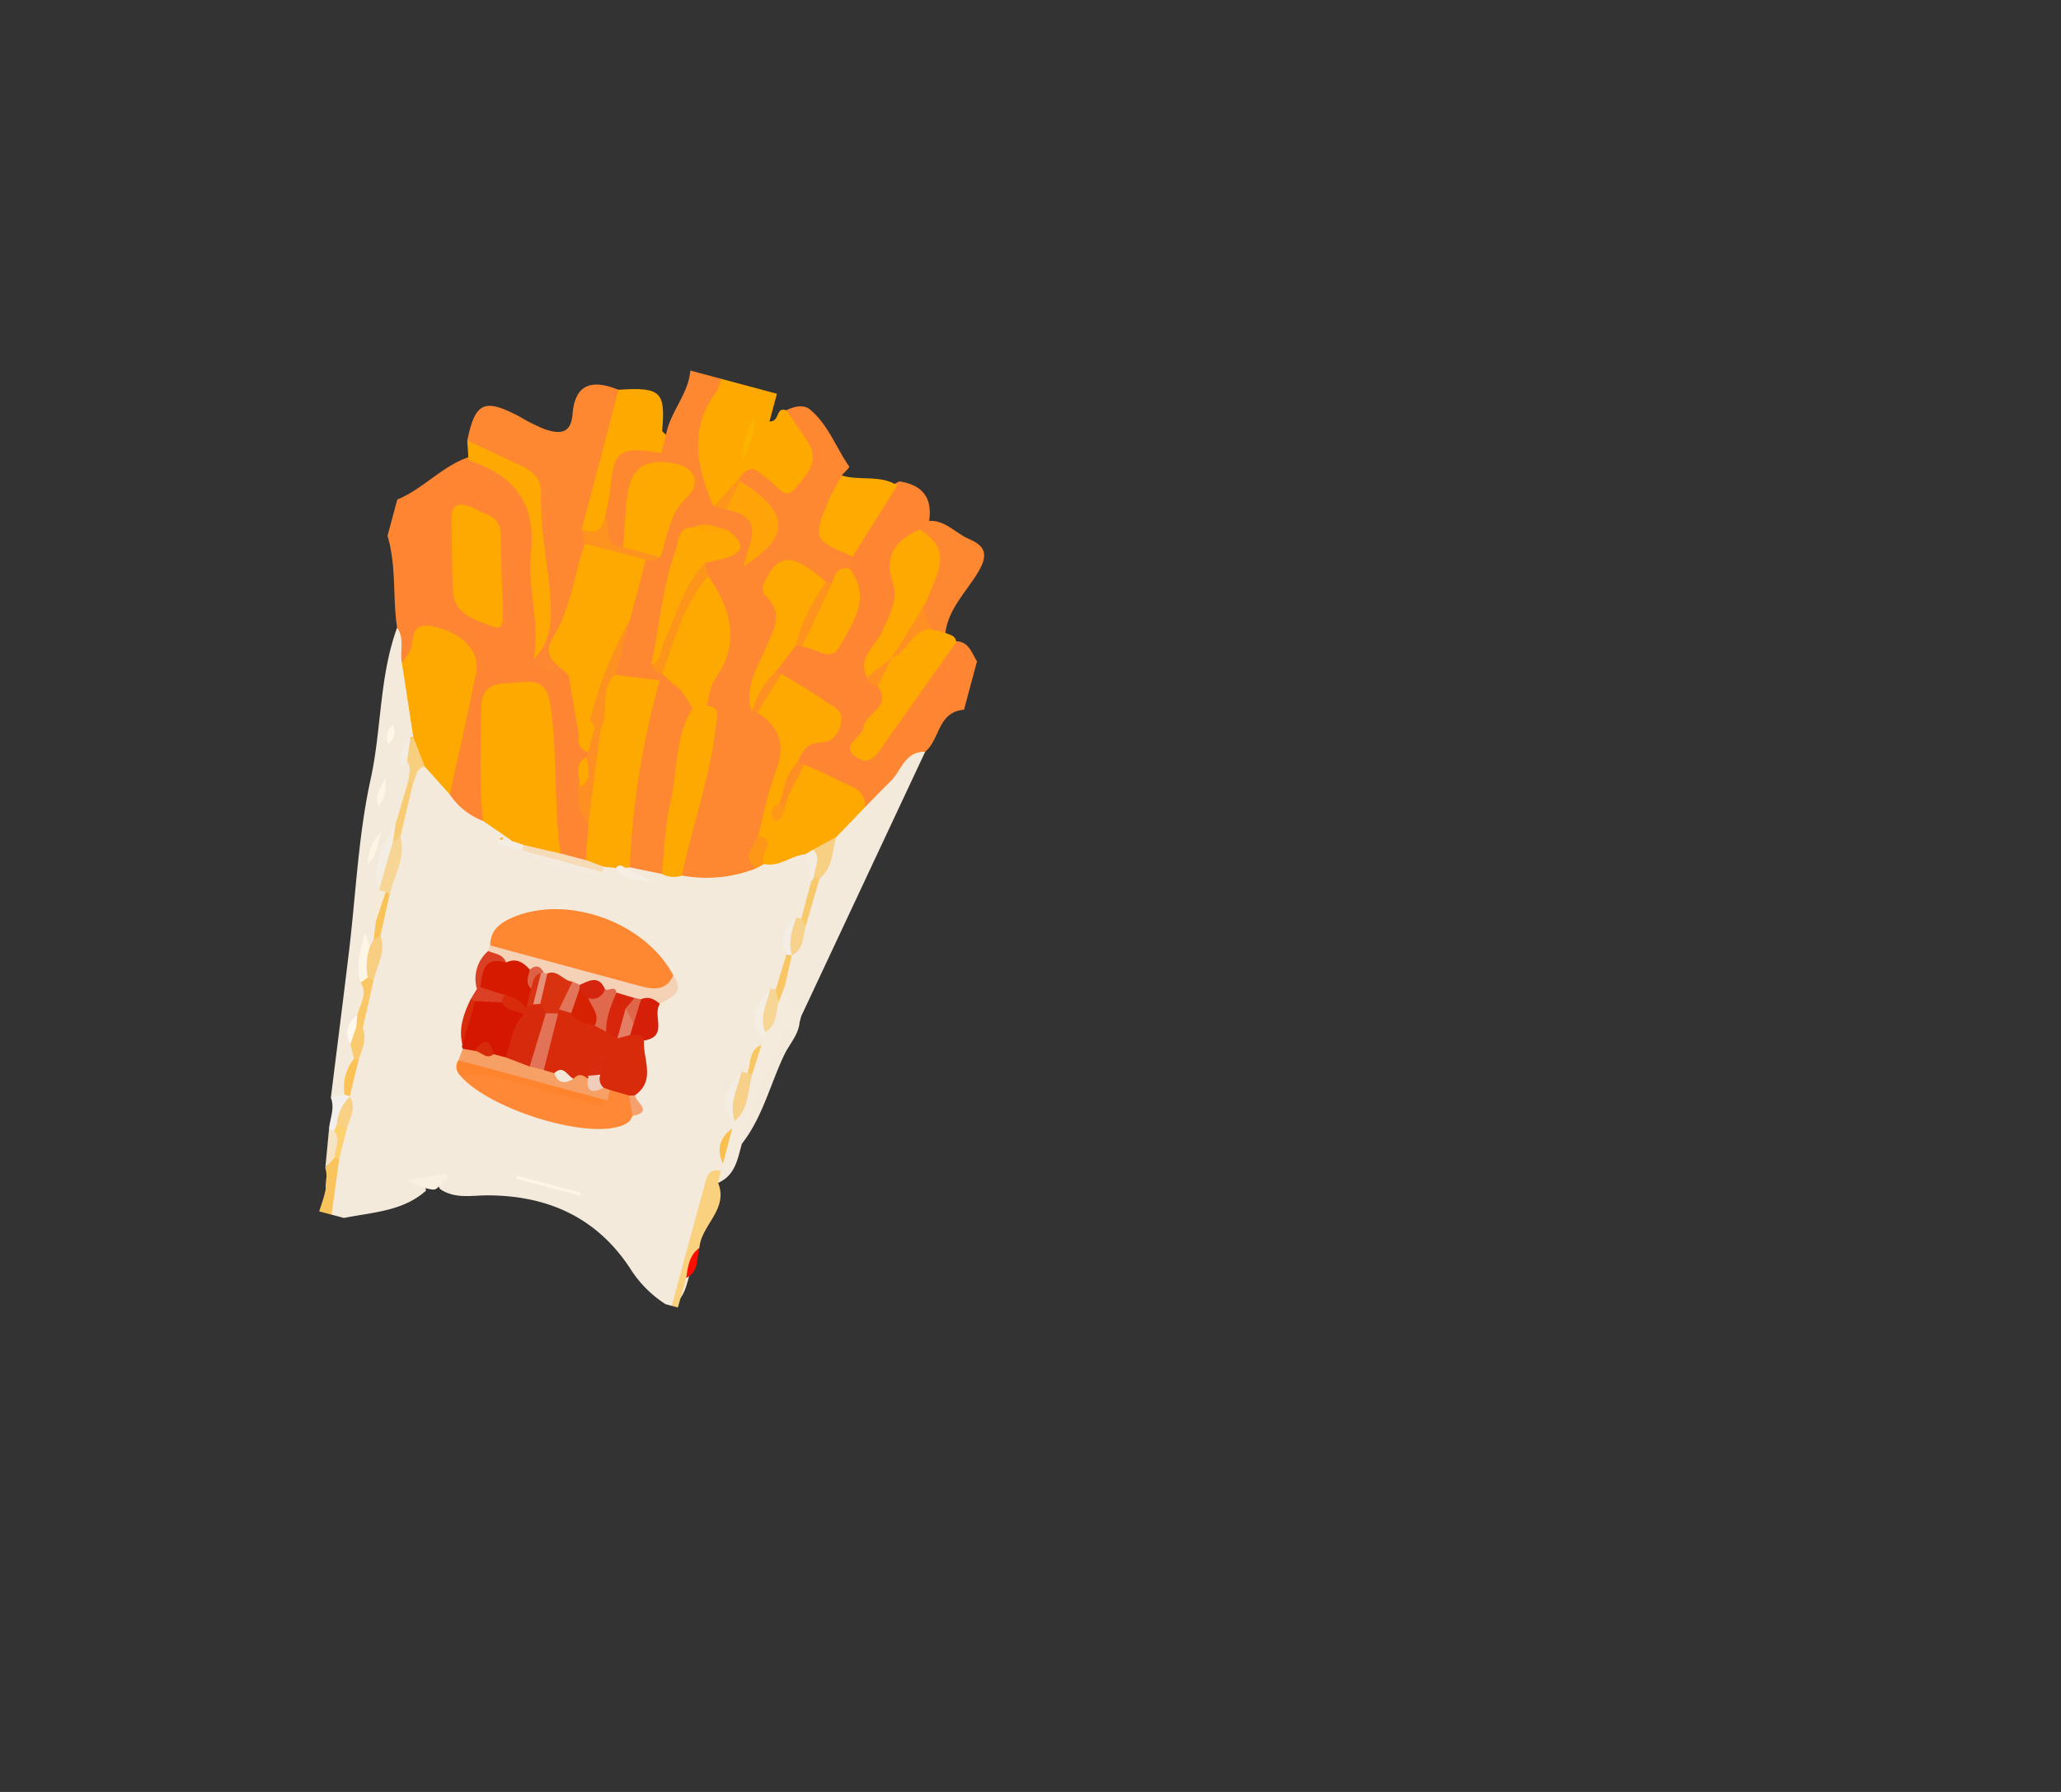 <svg xmlns="http://www.w3.org/2000/svg" xmlns:xlink="http://www.w3.org/1999/xlink" width="414" height="360" viewBox="0 0 414 360"><rect x="0" y="0" width="414" height="360" fill="#333333" stroke="none"/><defs><style>.a{fill:#fff;stroke:#707070;}.b{clip-path:url(#a);}.c{fill:#fda901;}.d{fill:#fda800;}.e{fill:#5a2b13;}.f{fill:#fca800;}.g{fill:#fda902;}.h{fill:#fca801;}.i{fill:#fca902;}.j{fill:#5b2c13;}.k{fill:#fba701;}.l{fill:#fba802;}.m{fill:#f9a601;}.n{fill:#f4eadb;}.o{fill:#fe8632;}.p{fill:#fea900;}.q{fill:#fe8732;}.r{fill:#fad17e;}.s{fill:#f9c45b;}.t{fill:#fea901;}.u{fill:#fea902;}.v{fill:#d72b0c;}.w{fill:#fe8835;}.x{fill:#f5ebdd;}.y{fill:#d51600;}.z{fill:#f5d1b5;}.aa{fill:#f7a066;}.ab{fill:#fe842d;}.ac{fill:#d51f09;}.ad{fill:#f7d595;}.ae{fill:#f7d18a;}.af{fill:#f4ebde;}.ag{fill:#fef5e5;}.ah{fill:#f5dbb7;}.ai{fill:#f8cf82;}.aj{fill:#faf0e1;}.ak{fill:#fe9718;}.al{fill:#f7d28c;}.am{fill:#f4ede4;}.an{fill:#f8cc75;}.ao{fill:#f9ca6e;}.ap{fill:#f8cf7f;}.aq{fill:#f9d184;}.ar{fill:#f9c766;}.as{fill:#db3f24;}.at{fill:#fbc356;}.au{fill:#f9c358;}.av{fill:#f8c96b;}.aw{fill:#f4eee4;}.ax{fill:#f9c663;}.ay{fill:#f4ede5;}.az{fill:#f4ece1;}.ba{fill:#f5a16d;}.bb{fill:#fac04f;}.bc{fill:#fdd070;}.bd{fill:#f9c664;}.be{fill:#fe0c00;}.bf{fill:#f5e3c4;}.bg{fill:#f2efed;}.bh{fill:#fea803;}.bi{fill:#fe9023;}.bj{fill:#fea802;}.bk{fill:#feaa01;}.bl{fill:#fe941d;}.bm{fill:#fe9122;}.bn{fill:#fe9121;}.bo{fill:#fe961b;}.bp{fill:#feb200;}.bq{fill:#fe882f;}.br{fill:#fea408;}.bs{fill:#fe951b;}.bt{fill:#fe9220;}.bu{fill:#f7d084;}.bv{fill:#fe9817;}.bw{fill:#d83210;}.bx{fill:#e27358;}.by{fill:#d7260c;}.bz{fill:#d62202;}.ca{fill:#e0694d;}.cb{fill:#e2745a;}.cc{fill:#e37e65;}.cd{fill:#efccbc;}.ce{fill:#d72c0f;}.cf{fill:#f3e7d9;}.cg{fill:#d72a0d;}.ch{fill:#d51a00;}.ci{fill:#d6250e;}.cj{fill:#e0664a;}.ck{fill:#df6145;}.cl{fill:#e69179;}.cm{fill:#f6ead8;}.cn{fill:#fdf6e6;}.co{fill:#fef8ef;}.cp{fill:#fdf5e6;}.cq{fill:#fdf5e5;}.cr{fill:#fef6e6;}.cs{fill:#fe931f;}.ct{fill:#d83312;}</style><clipPath id="a"><rect class="a" width="414" height="360" transform="translate(259 271)"/></clipPath></defs><g class="b" transform="translate(-259 -271)"><g transform="translate(-478.472 -4957.613)"><path class="c" d="M1185.835,5553.966a27.7,27.7,0,0,1,7.035,2.117,2.308,2.308,0,0,0,3.01-.494c5.536-5.014,11.473-9.469,18.416-12.427,1.451-.618,2.89-1.263,4.354-1.852a1.418,1.418,0,0,1,1.441.125,27.329,27.329,0,0,1,3.227,2.366c-1.578.707-3.154,1.42-4.734,2.122a63.2,63.2,0,0,0-17.31,10.808,29.834,29.834,0,0,0-8.1,11.3c-1.722-.69-3.289-1.7-4.972-2.466-.526-.24-.323-.542-.139-.871.154-.276.447-.549-.1-.771-2.915-1.194-5.574-3-8.713-3.658-.208-.043-.417-.085-.625-.127a11.555,11.555,0,0,0-.1-1.269c-.166-.913.216-1.129,1.087-1.1a26.769,26.769,0,0,1,10.581,2.735c.376.178.81.509,1.058-.1.222-.547-.38-.543-.632-.665a26.629,26.629,0,0,0-11.3-2.79c-.7-.01-1.022-.173-.95-.9a2.178,2.178,0,0,0-.006-.636c-.161-.791.217-1.073.951-1.175a53.461,53.461,0,0,1,6.082-.416Z" transform="translate(-318.049 -151.888)"/><path class="d" d="M1138.67,5533.236c-.023,2.119.24,4.219.406,6.326l-.207.018c-1.339.031-2.665-.151-4-.214-.589-.027-.824-.2-.915-.826-.751-5.23-1.378-10.471-1.7-15.747a147.224,147.224,0,0,1,.193-19.661c.244-3.359.553-6.713.832-10.069.792.185,1.588.357,2.376.559a1.133,1.133,0,0,1,.9,1.184c.1,1.416.277,2.826.424,4.24-.024.18-.054.359-.072.54-.3,3,.1,6.006.056,9.011a227.5,227.5,0,0,0,1.283,22.813A2.963,2.963,0,0,0,1138.67,5533.236Z" transform="translate(-277.441 -109.72)"/><path class="c" d="M816.276,5390.973c.31-1.484.641-2.965.92-4.455a1.41,1.41,0,0,1,.737-.961,44.825,44.825,0,0,1,6.925-3.433c8.061-3.537,16.253-6.747,24.6-9.543,5.119-1.715,10.319-3.18,15.522-4.623.746-.206,1.008-.01.959.745-.051.786-.053,1.575-.077,2.362a2.891,2.891,0,0,0-1.133.3c-13.689,4.616-27.069,10.014-40.291,15.822C821.688,5388.394,819.066,5389.863,816.276,5390.973Z" transform="translate(-0.702 0)"/><path class="e" d="M912.557,5491.871c-.28,3.356-.589,6.71-.832,10.069a147.2,147.2,0,0,0-.193,19.661c.323,5.277.95,10.518,1.7,15.748.09.627.326.8.914.826,1.333.063,2.66.245,4,.213l.251.159-.016-.017a1.579,1.579,0,0,1-.064.617c-.867,1.469-1.792,2.861-3.836,2.657a14.747,14.747,0,0,0-1.547.011c-.511,0-1.022,0-1.534,0a1.165,1.165,0,0,0,.56.5c2.89,1.416,5.965,2.392,8.884,3.737a1.3,1.3,0,0,0,1.279-.168,35.263,35.263,0,0,1,5.264-2.469c.264.243.161.528.1.811-1.641.776-3.276,1.565-4.928,2.318a.957.957,0,0,0-.614.895,36.083,36.083,0,0,0-.09,4.54.777.777,0,0,1-1.118-.094c.054-.91.133-1.818.159-2.728.072-2.5.044-2.451-2.331-3.316a66.975,66.975,0,0,1-11.522-5.071c-3.105-1.847-6.353-3.44-9.438-5.311-3.849-2.333-7.26-5.285-10.844-7.99a38.674,38.674,0,0,0-6.182-4.16c.027-.344-.114-.784.463-.818,1.1.75,2.231,1.459,3.294,2.26,2.74,2.064,5.482,4.127,8.163,6.267,4.516,3.6,9.641,6.18,14.721,8.836l.112.1,0-.207a63.321,63.321,0,0,1-1.813-7.434l-.471-3.388q-.128-1.455-.255-2.913a11.212,11.212,0,0,0-1.3,3.59,1.12,1.12,0,0,1-1.132.081c.354-1.032.7-2.066,1.065-3.095.129-.361.121-.6-.283-.8-1.794-.876-3.438-2.061-5.392-2.6l-.069-.23a1.779,1.779,0,0,1,.593-.675,41.254,41.254,0,0,1,5.759-3.985c.3-.184.7-.3.734-.741.09-1.064.173-2.13.266-3.275-.231.1-.345.135-.449.191-.268.143-.534.288-.8.442a53.737,53.737,0,0,0-10.188,8.063,3.161,3.161,0,0,0-1.233,2.66,10.432,10.432,0,0,1-.095,1.726c-.042.513-.3.792-.844.669-.74-.167-1.481-.329-2.212-.528a1.089,1.089,0,0,1-.833-.971,22.424,22.424,0,0,1-.313-3.531l.216-.174a7.1,7.1,0,0,1,2.648.593,1.184,1.184,0,0,0,1.447-.3,63.054,63.054,0,0,1,12.323-9.745c.258-.15.513-.281.535-.662.109-1.912.513-3.785.8-5.673l.053-.146-.2-.009a32.284,32.284,0,0,0-8.332,4.357c-1.546,1.063-2.925,2.356-4.553,3.3l-.335-.086c.162-.181.313-.372.487-.54a42.479,42.479,0,0,1,11.892-7.658c.357-.167.737-.295,1.073-.5a1.175,1.175,0,0,0,.5-1.282c-.126-.533-.592,0-.91-.065a1.656,1.656,0,0,0-.623.1,73.207,73.207,0,0,0-18.529,6.945,25.933,25.933,0,0,0-5.846,3.833c-.281-.088-.625-.12-.495-.567a9.743,9.743,0,0,1,1.694-1.368,64.442,64.442,0,0,1,8.074-4.366,66.482,66.482,0,0,1,16.052-5.439,1.316,1.316,0,0,0,1.187-1.136,25.184,25.184,0,0,1,1.163-3.535l.385-.3c.209.472-.047.9-.171,1.317a80.194,80.194,0,0,0-3.151,20.738,63.9,63.9,0,0,0,1.154,12.591,52.094,52.094,0,0,0,1.642,6.9c.194.6.428.69.966.39.8-.446,1.5-1.032,2.285-1.494a1.664,1.664,0,0,0,.837-1.886c-.523-4.524-1.119-9.04-1.487-13.582a142.617,142.617,0,0,1,.145-21.671c.233-3.271.527-6.537.794-9.806C911.92,5491.617,912.2,5491.618,912.557,5491.871Zm-7.88,27.079a21.226,21.226,0,0,0-5.711,3.792c1.625.832,3.013,1.764,4.568,2.374.659.258,1.124,0,1.134-.666C904.694,5522.669,904.677,5520.89,904.677,5518.95ZM909.955,5541c1.743,0,3.352-.061,4.953.022a2.328,2.328,0,0,0,2.115-1.289c.356-.491.176-.615-.331-.626a21.519,21.519,0,0,1-3.363-.185.663.663,0,0,0-.44.039C911.923,5539.617,910.969,5540.292,909.955,5541Zm-18.265-15.575c.2-.776-.231-1.188-1.125-1.412-1.813-.453-1.782-.494-1.626,1.347.062.739.142,1.341,1.057,1.5C891.722,5527.159,891.526,5527.674,891.69,5525.426Z" transform="translate(-56.718 -108.528)"/><path class="f" d="M1090.96,5494.922c-.266,3.27-.561,6.535-.794,9.806a142.617,142.617,0,0,0-.145,21.671c.368,4.541.964,9.057,1.487,13.581a1.663,1.663,0,0,1-.837,1.886c-.78.462-1.485,1.048-2.285,1.495-.538.3-.772.215-.966-.391a52.023,52.023,0,0,1-1.642-6.9,63.906,63.906,0,0,1-1.154-12.591,80.191,80.191,0,0,1,3.151-20.738c.123-.42.38-.845.171-1.317A23.121,23.121,0,0,1,1090.96,5494.922Z" transform="translate(-235.896 -111.35)"/><path class="g" d="M881.385,5747.623a38.7,38.7,0,0,1,6.182,4.161c3.584,2.705,6.995,5.657,10.844,7.99,3.086,1.87,6.333,3.464,9.438,5.311a67.09,67.09,0,0,0,11.522,5.071c2.376.864,2.4.814,2.331,3.316-.026.91-.1,1.818-.159,2.728a42.966,42.966,0,0,1-4.666-2.012c-5.228-2.082-10.1-4.878-15.088-7.454a69.527,69.527,0,0,1-8.2-5.567,141.167,141.167,0,0,1-11.533-9.187,2.732,2.732,0,0,1-.942-2.3A5.317,5.317,0,0,1,881.385,5747.623Z" transform="translate(-57.53 -332.839)"/><path class="g" d="M867.926,5400.549a5.619,5.619,0,0,1-2.8,3.606c-4.435,2.337-9,4.39-13.549,6.488a208.408,208.408,0,0,1-27.55,10.2,17.157,17.157,0,0,1-3.3.653,1.813,1.813,0,0,1-2.022-1.008c3.115-1.645,6.308-3.129,9.519-4.575,10.6-4.774,21.416-9.025,32.365-12.935A62.009,62.009,0,0,1,867.926,5400.549Z" transform="translate(-2.832 -28.633)"/><path class="h" d="M913.253,5700.126c-5.08-2.656-10.2-5.23-14.721-8.836-2.68-2.14-5.423-4.2-8.163-6.268-1.062-.8-2.193-1.508-3.293-2.259a21.116,21.116,0,0,1,4.469-.552c.921-.011,1.7.719,2.558,1.066a22.434,22.434,0,0,0,.313,3.531,1.09,1.09,0,0,0,.833.971c.731.2,1.472.361,2.212.528.546.122.8-.156.844-.67a10.423,10.423,0,0,0,.095-1.726,3.164,3.164,0,0,1,1.233-2.661,53.734,53.734,0,0,1,10.188-8.062c.262-.153.528-.3.8-.442.1-.056.218-.094.449-.19-.092,1.145-.176,2.21-.266,3.274-.037.444-.437.557-.734.74a41.285,41.285,0,0,0-5.759,3.984,1.791,1.791,0,0,0-.593.676c-.582.385-1.187.738-1.743,1.157-2.436,1.841-2.392,2.1.219,3.727,2.954,1.847,6.262,2.933,9.357,4.472a63.294,63.294,0,0,0,1.813,7.435C913.323,5700.056,913.288,5700.09,913.253,5700.126Z" transform="translate(-62.758 -268.797)"/><path class="i" d="M1335.089,5567.943a.715.715,0,0,1,.061.17c.266,3.01.274,3.04-2.613,3.84-4.954,1.374-9.257,4.074-13.538,6.757a31.706,31.706,0,0,0-6.295,5.216c-.439.469-.462.755.027,1.244a59.853,59.853,0,0,1,5.649,5.923,9.526,9.526,0,0,0-.917.879.953.953,0,0,1-1.571.179c-1.9-1.462-3.835-2.867-5.772-4.276-.221-.161-.476-.6-.825-.147-.334.428-.035.667.3.859,1.745,1,3.2,2.413,4.917,3.43a6.769,6.769,0,0,1,3.356,4.167c.008.029.014.06.021.089a61.591,61.591,0,0,1-8.578-3.925,5.876,5.876,0,0,0-4.108-.871c.392-.819.743-1.663,1.184-2.455a36.754,36.754,0,0,1,11.175-11.913A82,82,0,0,1,1335.089,5567.943Z" transform="translate(-429.24 -175.352)"/><path class="j" d="M1172.6,5575.688a2.964,2.964,0,0,1-.426-1.829,227.378,227.378,0,0,1-1.283-22.812c.042-3.005-.354-6.006-.056-9.011.018-.181.048-.36.072-.541l.38.047a31.146,31.146,0,0,1,.1,3.913c.012.569.174.677.7.464.9-.361,1.827-.653,2.742-.977a69.4,69.4,0,0,1,9.369-2.245c.77-.093,1.538-.229,2.31-.263.445-.019,1-.06,1.12.608a59.8,59.8,0,0,0-14.938,3.532c-.843.319-1.356.654-1.16,1.669a6.7,6.7,0,0,1,.022,1.819c-.069.8.238.752.8.471a34.79,34.79,0,0,1,4.561-1.827,101.155,101.155,0,0,1,11.443-3.333q-.023.383-.046.766a95.64,95.64,0,0,0-14.579,4.572,13.21,13.21,0,0,0-1.627.813c-.818.474-.646,1.3-.481,1.966.177.711.843.249,1.24.188a18.212,18.212,0,0,1,5.173,0c.278.037.648-.019.688.426a53.576,53.576,0,0,0-6.082.415c-.733.1-1.112.384-.95,1.174a2.169,2.169,0,0,1,.005.636c-.072.722.254.885.95.895a26.636,26.636,0,0,1,11.3,2.79c.252.122.854.118.632.665-.248.61-.682.28-1.058.1a26.761,26.761,0,0,0-10.581-2.736c-.871-.03-1.253.186-1.086,1.1a11.7,11.7,0,0,1,.1,1.269q0,.231.009.464c.012.475-.152.992.218,1.394,2.129,2.314,4.092,4.8,7,6.262a19.532,19.532,0,0,1,5.843,4.1,1.014,1.014,0,0,0,1,.257c.869-.122,1.739-.236,2.608-.353a1.053,1.053,0,0,1,.064.87c-.625.073-1.248.168-1.875.213-.8.058-1.258.359-1.227,1.267a12.514,12.514,0,0,1-.2,1.873c-.249.146-.474.027-.7-.066.069-.817.128-1.634.211-2.45a1.123,1.123,0,0,0-.313-.991,12.817,12.817,0,0,0-3.643-2.852,21.833,21.833,0,0,1-7.677-5.882,4.077,4.077,0,0,0-1.192-1.1c.069,1.146.187,2.146.173,3.144a2.119,2.119,0,0,0,1.011,1.887q4.053,2.949,8.052,5.973a4.331,4.331,0,0,1,1.608,1.567l-.3.274a23.778,23.778,0,0,1-3.007-2.2c-2.3-1.779-4.631-3.514-7.058-5.161-.2.5.116.737.353,1a63.39,63.39,0,0,1,5.521,6.652c1.144,1.657,2.431,2.681,4.471,2.625a.573.573,0,0,1-.172.666c-.688-.112-1.381-.2-2.063-.342-.53-.111-.779.054-.878.593-.153.833-.367,1.656-.555,2.483-.518.2-.526-.3-.729-.535a19.5,19.5,0,0,1,.431-2.131,1.933,1.933,0,0,0-.342-1.858c-1.181-1.651-2.4-3.275-3.7-4.827-.666-.791-1.381-1.539-2.074-2.305a6.3,6.3,0,0,0-.054,1.651c.027,1.049.4,2.093.053,3.148Z" transform="translate(-311.367 -152.171)"/><path class="d" d="M963.469,5614.838c-.29,1.888-.693,3.761-.8,5.673-.022.381-.277.511-.535.662a63.016,63.016,0,0,0-12.323,9.745,1.184,1.184,0,0,1-1.447.3,7.1,7.1,0,0,0-2.648-.594c.4-3.03,2.332-5.221,4.119-7.49.2-.26.4-.527.6-.791,1.629-.949,3.008-2.24,4.553-3.3a32.284,32.284,0,0,1,8.332-4.357Z" transform="translate(-114.152 -216.319)"/><path class="h" d="M908.435,5549.949a25.207,25.207,0,0,0-1.163,3.535,1.316,1.316,0,0,1-1.187,1.136,66.442,66.442,0,0,0-16.052,5.439,64.441,64.441,0,0,0-8.074,4.366,9.7,9.7,0,0,0-1.694,1.368,12.645,12.645,0,0,1,.259-2.985,2.368,2.368,0,0,1,.931-1.5,34.536,34.536,0,0,1,7.256-4.16,131.1,131.1,0,0,1,17.158-6.6A11.183,11.183,0,0,1,908.435,5549.949Z" transform="translate(-56.769 -159.58)"/><path class="h" d="M884.42,5604.361a25.926,25.926,0,0,1,5.846-3.833,73.209,73.209,0,0,1,18.529-6.946,1.665,1.665,0,0,1,.623-.1c.318.065.785-.468.91.065a1.175,1.175,0,0,1-.5,1.282c-.336.2-.716.328-1.073.5a42.477,42.477,0,0,0-11.892,7.658c-.173.168-.325.359-.487.54a35.836,35.836,0,0,0-9.824,1.187A4.143,4.143,0,0,1,884.42,5604.361Z" transform="translate(-60.43 -197.582)"/><path class="h" d="M1184.211,5587.071c-.04-.445-.41-.389-.688-.425a18.2,18.2,0,0,0-5.173-.005c-.4.061-1.063.522-1.239-.188-.166-.666-.337-1.493.481-1.965a12.932,12.932,0,0,1,1.627-.812,95.476,95.476,0,0,1,14.579-4.573,29.563,29.563,0,0,1-1.288,5.277c-.1.4-.439.442-.765.532-2.159.595-4.319,1.189-6.467,1.82-.228.066-.756-.1-.644.48Z" transform="translate(-316.848 -185.132)"/><path class="h" d="M1193.841,5556.357a101.246,101.246,0,0,0-11.443,3.333,34.66,34.66,0,0,0-4.561,1.828c-.566.281-.873.329-.8-.472a6.7,6.7,0,0,0-.022-1.819c-.2-1.016.317-1.35,1.16-1.669a59.8,59.8,0,0,1,14.938-3.532A2.825,2.825,0,0,1,1193.841,5556.357Z" transform="translate(-316.845 -163.154)"/><path class="h" d="M1148.894,5875.718a35.265,35.265,0,0,0-5.264,2.469,1.294,1.294,0,0,1-1.279.168c-2.919-1.345-5.994-2.321-8.884-3.737a1.161,1.161,0,0,1-.56-.505c.511,0,1.022,0,1.534,0a14.746,14.746,0,0,1,1.547-.011c2.044.2,2.969-1.188,3.835-2.657a1.577,1.577,0,0,0,.064-.617,6.794,6.794,0,0,1,2.056,1.109C1144.278,5873.164,1146.58,5874.453,1148.894,5875.718Z" transform="translate(-278.226 -440.825)"/><path class="k" d="M1192.489,5731.616a4.328,4.328,0,0,0-1.608-1.568q-4-3.021-8.052-5.973a2.117,2.117,0,0,1-1.011-1.887c.014-1-.1-2-.173-3.144a4.086,4.086,0,0,1,1.192,1.1,21.835,21.835,0,0,0,7.677,5.882,12.834,12.834,0,0,1,3.643,2.851,1.123,1.123,0,0,1,.313.991c-.083.816-.142,1.634-.211,2.451A4.949,4.949,0,0,1,1192.489,5731.616Z" transform="translate(-320.943 -307.79)"/><path class="j" d="M865.094,5394.491a62.105,62.105,0,0,0-7.337,2.432c-10.949,3.909-21.762,8.16-32.365,12.935-3.211,1.445-6.4,2.93-9.519,4.575-.253-.244-.561-.468-.3-.884,2.79-1.11,5.411-2.58,8.16-3.788,13.222-5.809,26.6-11.206,40.291-15.822a2.89,2.89,0,0,1,1.133-.3A1.158,1.158,0,0,1,865.094,5394.491Z" transform="translate(0 -22.576)"/><path class="l" d="M1197.242,5710.129c-.869.117-1.74.23-2.608.353a1.013,1.013,0,0,1-1-.258,19.54,19.54,0,0,0-5.843-4.1c-2.906-1.458-4.869-3.949-7-6.262-.37-.4-.206-.919-.218-1.394,5.136,3.614,10.748,6.521,15.614,10.534A4.35,4.35,0,0,1,1197.242,5710.129Z" transform="translate(-319.984 -289.758)"/><path class="h" d="M1188.2,5542.4a69.329,69.329,0,0,0-9.369,2.245c-.915.324-1.842.617-2.742.977-.531.212-.693.105-.7-.464a31.174,31.174,0,0,0-.1-3.913,82.627,82.627,0,0,1,12.067.265C1187.934,5541.588,1188.267,5541.77,1188.2,5542.4Z" transform="translate(-315.369 -151.874)"/><path class="j" d="M1329.169,5563.145a82,82,0,0,0-17.527,9.167,36.765,36.765,0,0,0-11.175,11.913c-.441.793-.791,1.636-1.184,2.455a.781.781,0,0,1-.834.019,29.837,29.837,0,0,1,8.1-11.3,63.189,63.189,0,0,1,17.31-10.808c1.581-.7,3.156-1.414,4.734-2.122C1328.895,5562.6,1329.219,5562.712,1329.169,5563.145Z" transform="translate(-423.32 -170.554)"/><path class="g" d="M1217.312,5924.737a36.083,36.083,0,0,1,.09-4.54.958.958,0,0,1,.614-.895c1.651-.753,3.286-1.542,4.928-2.317.034,2.016-.826,3.823-1.346,5.709-.089.322-.414.438-.678.568A20.985,20.985,0,0,1,1217.312,5924.737Z" transform="translate(-352.178 -481.282)"/><path class="k" d="M1195.407,5773.731c-2.039.056-3.326-.968-4.47-2.625a63.3,63.3,0,0,0-5.521-6.652c-.237-.259-.555-.5-.353-1,2.427,1.648,4.758,3.383,7.058,5.161a23.737,23.737,0,0,0,3.007,2.2A11.78,11.78,0,0,1,1195.407,5773.731Z" transform="translate(-323.882 -346.717)"/><path class="l" d="M1187.037,5784.593c.35-1.056-.026-2.1-.053-3.148a6.309,6.309,0,0,1,.054-1.652c.693.767,1.408,1.516,2.074,2.306,1.307,1.551,2.522,3.176,3.7,4.826a1.935,1.935,0,0,1,.342,1.859,19.474,19.474,0,0,0-.431,2.13c-1.594-1.772-2.961-3.745-4.716-5.377C1187.678,5785.229,1187.361,5784.907,1187.037,5784.593Z" transform="translate(-325.597 -361.034)"/><path class="j" d="M1345.891,5735.275c-.007-.029-.013-.06-.02-.088a6.767,6.767,0,0,0-3.356-4.167c-1.715-1.017-3.172-2.435-4.917-3.43-.336-.192-.636-.432-.3-.86.349-.448.6-.013.826.148,1.937,1.408,3.877,2.813,5.772,4.276a.954.954,0,0,0,1.571-.179,9.34,9.34,0,0,1,.917-.88.943.943,0,0,1,.369.62,5.478,5.478,0,0,1-.6.681,1.341,1.341,0,0,0-.277,1.969,4.339,4.339,0,0,1,.652,1.871C1346.338,5735.582,1346.115,5735.44,1345.891,5735.275Z" transform="translate(-457.242 -314.354)"/><path class="l" d="M1289.435,5803.25a12.509,12.509,0,0,0,.2-1.874c-.031-.907.424-1.209,1.227-1.267.627-.045,1.25-.141,1.875-.214-.021.3-.017.605-.066.9C1292.218,5803.588,1292.513,5803.287,1289.435,5803.25Z" transform="translate(-415.42 -378.655)"/><path class="l" d="M1239.572,5852.109c.188-.827.4-1.649.555-2.482.1-.54.348-.7.878-.593.682.143,1.375.23,2.063.342a4.93,4.93,0,0,0-.245.574A2.875,2.875,0,0,1,1239.572,5852.109Z" transform="translate(-371.715 -421.695)"/><path class="l" d="M1406.3,5764.909a4.351,4.351,0,0,0-.652-1.872,1.34,1.34,0,0,1,.277-1.968,5.438,5.438,0,0,0,.6-.681q.164,1.52.328,3.039A2.568,2.568,0,0,1,1406.3,5764.909Z" transform="translate(-517.007 -344.027)"/><path class="h" d="M1187.773,5869.711l-.251-.158.207-.018Z" transform="translate(-326.094 -439.694)"/><path class="i" d="M1012.37,5746.657c1.954.545,3.6,1.729,5.392,2.6.4.2.412.437.283.8-.366,1.028-.711,2.063-1.065,3.094-2.238-.46-3.928-1.952-5.807-3.089-.323-.2-.2-.456-.1-.715A18.061,18.061,0,0,1,1012.37,5746.657Z" transform="translate(-171.344 -331.992)"/><path class="m" d="M1037.955,5712.3c0,1.94.017,3.721-.009,5.5-.01.665-.475.925-1.134.666-1.555-.609-2.943-1.542-4.568-2.373A21.253,21.253,0,0,1,1037.955,5712.3Z" transform="translate(-189.995 -301.88)"/><path class="m" d="M1121.211,5875.958c1.014-.709,1.968-1.384,2.935-2.039a.654.654,0,0,1,.44-.039,21.521,21.521,0,0,0,3.363.184c.506.012.687.136.331.626a2.328,2.328,0,0,1-2.115,1.289C1124.563,5875.9,1122.954,5875.958,1121.211,5875.958Z" transform="translate(-267.973 -443.484)"/><path class="m" d="M953.337,5752.86c-.165,2.248.032,1.733-1.694,1.434-.915-.158-.995-.761-1.057-1.5-.156-1.841-.187-1.8,1.626-1.347C953.106,5751.671,953.537,5752.083,953.337,5752.86Z" transform="translate(-118.364 -335.962)"/><path class="m" d="M1070.378,5772.446a4.041,4.041,0,0,1-1.551.678,11.21,11.21,0,0,1,1.3-3.591Z" transform="translate(-222.06 -352.043)"/><path class="d" d="M1088.234,5614.684l.2.009-.053.146Z" transform="translate(-239.07 -216.319)"/><path class="h" d="M1099.12,5880.729l.005.207-.112-.1C1099.047,5880.8,1099.083,5880.762,1099.12,5880.729Z" transform="translate(-248.517 -449.504)"/></g><g transform="translate(1890.323 -4526.912) rotate(15)"><g transform="translate(-230.893 5092.66)"><path class="n" d="M-60.339,5690.963h1.286c2.183-2.152,1.739-4.916,1.866-7.561.314-6.549-.717-13.147.761-19.638a5.971,5.971,0,0,0,.716-1.78c.172-2.617-.713-5.245,0-7.876a6.2,6.2,0,0,0-.008-1.721,6.284,6.284,0,0,0-.61-1.58,7.585,7.585,0,0,1,.041-7.747,8.437,8.437,0,0,0,.83-1.489,27.309,27.309,0,0,0,1.09-5.935,5.454,5.454,0,0,0-.312-1.7c-1.659-2.888-1.975-5.8-.117-8.736a8.063,8.063,0,0,0,.807-1.6,12.5,12.5,0,0,0,.191-6.257c-.661-2.448-1.61-4.906.3-7.266a8.067,8.067,0,0,0,.809-1.625,12.266,12.266,0,0,0,.076-6.5c-.752-2.064-1.254-4.275-3.3-5.612-3.553-1.105-5.76,1.569-8.46,2.875-.768.451-1.5.952-2.245,1.444-3.96,2.583-8.436,3.827-13.023,4.777a19.836,19.836,0,0,1-4.453.666,17.67,17.67,0,0,0-5.652.5,4.758,4.758,0,0,0-1.544.952,1.134,1.134,0,0,0-.134,1.14c.756,1.41,2.159.951,3.356,1.08-1.425.053-2.863.157-3.985-.976a3.2,3.2,0,0,0-2.417-.334,4.232,4.232,0,0,0-1.352.909c-4.888,1.16-9.792.551-14.684.2a7.436,7.436,0,0,0-1.679-.311c-1.343-.074-2.615.851-4.494.293-.366.008.648-1.187.521-.363-.082.535.305.673.852.526a1.528,1.528,0,0,0,1.28-1.079c-1.052-2.694-3.8-2.542-5.934-3.432a24.9,24.9,0,0,1-8.179-3.433c-2.574-1.1-4.57-3.7-7.871-2.919-1.625,1.11-1.882,2.793-2,4.538a69.369,69.369,0,0,0,.282,10.616c1.477,3.738.786,7.648.935,11.491a61.565,61.565,0,0,0,.342,8.5c1.226,2.994.932,6.14.948,9.253a72.1,72.1,0,0,0,.332,9.377,17.586,17.586,0,0,1,.967,6.98,36.978,36.978,0,0,0,.436,7.086,17.234,17.234,0,0,1,.849,6.932c.005,2.068,0,4.134,0,6.2-.043,4,.372,7.878,3.136,11.121h2.572c5.247-2.6,11.086-4.338,14.5-9.57-1.337-2.143,1.275-2.023,1.868-3.071.321.735-.063,1.817,1.12,2.148,3.34.982,6.294-.6,9.317-1.391,12.013-3.159,22.784-1.163,31.918,7.323A23.512,23.512,0,0,0-60.339,5690.963Z" transform="translate(154.229 -5508.497)"/><path class="o" d="M-230.893,5272.789c3.314,5.375,4.164,11.651,6.633,17.335,1.108,2.236-.365,5.542,2.965,6.858a3.65,3.65,0,0,0,2.306-2.808c.636-2.251,1.646-3.847,4.454-3.309,2.918.56,5.347,1.566,5.792,4.916s.188,6.7.3,10.044c.156,4.829.315,9.658,3.093,13.93a14.057,14.057,0,0,0,7.858,3.4c1.57-4.35-1.046-8.088-1.919-12.063-.627-2.853-1.378-5.683-1.962-8.55-.648-3.185.371-5.22,3.731-6.12,3.137-.84,4.857.5,5.989,3.154a175.015,175.015,0,0,1,5.86,17.223c1.086,3.52,1.521,7.483,5.208,9.721a6.466,6.466,0,0,0,4.873-.317c2.081-2.433.785-4.934.173-7.421-.981-2.4-2.975-4.32-3.437-6.967-.428-2.062-1.351-4.054-.93-6.244a4.847,4.847,0,0,0-.349-1.583,19.093,19.093,0,0,1-1.931-3.64c-1.982-3.571-2.3-8.043-6.016-10.671-1.8-1.357-4.847-.156-6.024-2.819-2.187-8.687-5.959-16.854-8.43-25.447-2.271-7.9-9.231-8.065-15.853-8.575-5.225,3.077-7.663,8.827-12.38,12.4Z" transform="translate(230.893 -5224.97)"/><path class="o" d="M271.884,5204.577c2.235-3.161.343-8.4,5.344-10.166v-10.067c-1.548-1.438-2.719-3.611-5.478-2.7-3.621,3.305-4.231,8.006-5.85,12.231-1.554,4.057-2.483,8.364-5.931,13.258.032-3.388,1.126-5.247,1.572-7.2.535-2.341,1.966-4.853-1.053-6.669-.949-.52-2.056-.823-2.657-1.835-.97-2.586.569-4.844,1.048-7.209.667-3.287,1.592-6.759.006-9.734-2.53-4.747-1.33-8.72,1.353-12.746a6.606,6.606,0,0,0,.426-1.929c-.45-4.683-2.98-6.9-7.847-6.347-5.293,4.344-4.881,10.917-6.775,16.594a9.227,9.227,0,0,0,.207,2.862c1.049,3.21,3.579,5.843,2.915,9.763-.672,3.973-2.157,6.486-6.563,6.583a6.85,6.85,0,0,0-1.727.816c-1.863,1.884-3.614,3.813-2.768,6.752a4.707,4.707,0,0,0,1.307,1.306c2.786,1.445,5.884,2.081,8.825,3.145,3.418,1.236,4.47,2.94,1.39,5.694-1.911,1.709-3.558,3.562-2.424,6.405a5.1,5.1,0,0,0,1.381,1.212c4.551,2.073,9.843,1.687,14.284,4.133,3.8-.375,4.352-3.626,5.44-6.192C269.448,5209.859,270.1,5206.983,271.884,5204.577Z" transform="translate(-156.328 -5142.817)"/><path class="p" d="M93.543,5095.382c-2.3-.159-.55,2.531-2.659,3.049v-5.771H79.308a13.354,13.354,0,0,0-1.838,2.4c-3.038,10.185-.854,18.524,6.141,23.491,3.849-.713,4.007-4.542,6.017-6.8a3.073,3.073,0,0,1,2.963-.479c3.179,1.1,6.454,2.8,8.715-1.485a9.316,9.316,0,0,0-2.591-12.24A11.624,11.624,0,0,0,93.543,5095.382Z" transform="translate(-22.716 -5092.66)"/><path class="q" d="M51.848,5095.193q.083-1.265.166-2.533H45.583c.858,4.708-1.78,9.081-1.382,13.744a3.573,3.573,0,0,0-.871,3.988,2.675,2.675,0,0,0,3.546,1.549c3.326-2.548,2-6.318,2.5-9.567C49.769,5099.792,49.161,5096.986,51.848,5095.193Z" transform="translate(4.578 -5092.66)"/><path class="r" d="M318.511,5992.029c-.842-4.543,3.694-8.992.249-13.581a1.688,1.688,0,0,0-.1-2.516c-2.9.3-2.391,2.519-2.408,4.3-.076,8.164-.073,16.329-.1,24.493h1.286l.073-6.166C318.784,5996.52,317.416,5994.094,318.511,5992.029Z" transform="translate(-220.973 -5822.257)"/><path class="s" d="M-111.42,6076.861c1.567,2.786,1.252,5.793,1.079,8.784h2.572l-1.416-11.292a1.037,1.037,0,0,0-1.32-.35C-111.16,6074.848-110.794,6076.006-111.42,6076.861Z" transform="translate(132.206 -5903.178)"/><path class="q" d="M136.714,5100.573c2.052,1.764,4.191,3.442,6.138,5.312,3.208,3.081.9,6.531-.256,9.279-1.384,3.3-3.916.3-5.868-.287-1.9-.574-3.827-2.541-5.247.59a1.122,1.122,0,0,0-.435.992c.047.371.117.556.208.556a7.009,7.009,0,0,0,2.4,1.992c6.532,3.869,6.825,5.668,1.982,12.05-1.444.38-2.969.344-4.391.84a4.553,4.553,0,0,0-2.8,2.46,4.862,4.862,0,0,0,1.069,3.663c4.91,5.379,7.852,11.255,5.561,18.751a8.393,8.393,0,0,0,.968,6.068c3.015,7.836,2.091,16.025,2.366,24.113.11,3.223-.811,6.771,2.27,9.335a27.149,27.149,0,0,0,14.008-5.244c-.669-2.709.421-5.326.449-8.007.1-4.4-.151-8.8.113-13.177.288-4.779-1.44-8.121-6.1-9.839a17.555,17.555,0,0,1-1.6-.933c-2.653-3.391-1.329-7.08-.748-10.668.536-3.314,1-6.573-.83-9.665-1.037-1.751-2.845-3.424-1.383-5.622,1.67-2.511,4.118-1.311,6.344-.893.623.118,1.244.242,1.871.341a4.463,4.463,0,0,0,1.749-.271c1.746-.936,1.548-3.018,2.658-4.331q-.01-1.233-.021-2.462c-5.138-2.427-7.287-6.164-5.535-11.741a3.452,3.452,0,0,0-.795-3.433c.36-.728,1.175-1.971,1.014-2.107-3.548-2.99-6.221-7.021-10.559-9.032C139.722,5098.46,138.051,5099.443,136.714,5100.573Z" transform="translate(-65.888 -5097.852)"/><path class="p" d="M-53.211,5518.883c-3.853-9.088-5.667-18.833-9.543-27.95-1.662-3.909-3.308-4.686-7.1-3.212-3.51,1.365-7.737,1.547-6.264,7.187,1.9,7.282,3.433,14.656,6.22,21.691l6.712,2.376c.79.86,1.967.673,2.941,1.038C-57.8,5520.21-55.238,5521.146-53.211,5518.883Z" transform="translate(103.293 -5418.412)"/><path class="t" d="M55.4,5471.559l1.388,7.3c1.164,1.381,2.478,1.2,3.856.354l2.408-.377a2.24,2.24,0,0,0,1.578-.512,3.109,3.109,0,0,0,1.076-.347,8.334,8.334,0,0,0,.913-5.484c-1.131-9.563-2.718-19.081-2.812-28.743a6.333,6.333,0,0,0-1.218-3.533c-3.32-2.785-6.563-1.409-9.806.172-4.637,3.6-.954,8.308-1.726,12.427C52.556,5459.054,52.25,5465.69,55.4,5471.559Z" transform="translate(-1.456 -5378.429)"/><path class="q" d="M42.127,5736.079c-8.321-8.976-25.137-10.247-34.411-2.7-2.149,1.749-3.4,3.626-2.674,6.411a6.9,6.9,0,0,0,5.215,1.878c8.488.063,16.983.248,25.462-.1C39.031,5741.437,42.92,5741.159,42.127,5736.079Z" transform="translate(36.179 -5617.827)"/><path class="u" d="M-161.89,5486.692c-.4-8.322-.689-16.65-1.228-24.963-.29-4.478-4.918-7.226-11.133-6.736-4.673.368-2.219,4.086-2.923,6.324-.245.778-.579,1.531-.872,2.295-1.121,5.548,2.106,9.731,4.62,14.14,1.38,1.982,2.687,4.048,5.233,4.821Z" transform="translate(187.43 -5391.907)"/><path class="q" d="M115.753,5441.967a164.169,164.169,0,0,0,3.921,37.84l6.552-.39c1.88-1.913,1.445-4.237,1.064-6.466-1.5-8.8-1.729-17.718-2.712-26.569a6.792,6.792,0,0,0-5.918-5.547A3.368,3.368,0,0,0,115.753,5441.967Z" transform="translate(-55.421 -5380.256)"/><path class="u" d="M294.555,5503.232c-.69-3.662-3.974-3.25-6.513-3.854-2.474-.588-5.023-.876-7.539-1.3-2.756,2.3-3.124,5.437-3.189,8.677a10.853,10.853,0,0,1-.543,3.459,37.129,37.129,0,0,0-.611,4.181c1.585,1.359-2.3,4.56,1.784,5.076,3.172-.167,4.8-3.074,7.52-4.049a3.354,3.354,0,0,0,2.329-.69,37.9,37.9,0,0,0,4.217-4C293.253,5508.367,296.485,5506.631,294.555,5503.232Z" transform="translate(-187.81 -5427.544)"/><path class="v" d="M112.157,5852.8c3.329-4.049-.424-7.422-1.108-11.087.547-2.408-1.161-1.821-2.459-1.791-1.02.228-2.006.594-3.025.831a10.107,10.107,0,0,1-2.985-.5,15.612,15.612,0,0,0-2.42-.434c-1.766-.13-3.492-.547-5.265-.643a3.73,3.73,0,0,0-2.632,1.076,5.431,5.431,0,0,0-.882,1.781c-.335,3.3-.674,6.6.376,9.845a3.208,3.208,0,0,0,2.1,1.718,28.684,28.684,0,0,0,5.173-.128,6.945,6.945,0,0,0,3.05-1.332,4.066,4.066,0,0,0,.947-1.292,5.625,5.625,0,0,1,.269-.988c.024.24.042.581.053,1.071a3.562,3.562,0,0,0,1.811,2.677,7.024,7.024,0,0,0,1.758.583,7.861,7.861,0,0,0,3.739-.276A4.853,4.853,0,0,0,112.157,5852.8Z" transform="translate(-35.035 -5709.298)"/><path class="u" d="M157.121,5461.449c-1.988,6.585.422,13.064.615,19.593.139,4.725,1.32,9.419,2.036,14.126a5.069,5.069,0,0,0,3.994-.725c-.618-10.311.382-20.671-1.216-30.977-.335-2.159-.069-3.605-2.8-3.3C158.292,5459.455,157.621,5460.286,157.121,5461.449Z" transform="translate(-88.968 -5396.008)"/><path class="w" d="M44.679,5919.206l-3.949-.077a6.735,6.735,0,0,1-2.214,1.462c-6.752.4-13.5-.005-20.235.189-2.928.084-6.062-.177-7.511,3.24,6.8,4.877,26.466,5.951,33.434,1.816,1.106-.655,2.1-1.418,2.2-2.838C47.013,5921.218,45.476,5920.373,44.679,5919.206Z" transform="translate(31.276 -5775.336)"/><path class="x" d="M327.369,5790.043l.1,2.517c2.968-2.355,2.535-5.663,2.583-8.836,1.052-7.119,1.677-14.293,3.036-21.376.357-1.863.614-3.657,1.847-5.176v-1.282c-1.547-1.866-1.356-5.511-5.283-4.94-.324,1.154-.923,2.214-1.229,3.376-.28,2.07-.171,4.167-.446,6.24a2.91,2.91,0,0,0,.716,1.61l.02,1.309c-1.233,1.9-.311,4.049-.706,6.045a14.317,14.317,0,0,0-.465,10.095l-.165,1.62a9.952,9.952,0,0,0,.042,7.344Z" transform="translate(-229.687 -5636.368)"/><path class="y" d="M2.272,5858.211a.841.841,0,0,0,.306.8,2.354,2.354,0,0,0,2.325.68c1.635-.914,3.229-.252,4.84.144a2.956,2.956,0,0,0,2.488-1.111,14.492,14.492,0,0,0,.895-9.752c-1.539-1.746-3.709-1.879-5.816-2.2-2.2.25-4.33.649-5.429,2.888C1.944,5852.518,1.415,5855.4,2.272,5858.211Z" transform="translate(38.704 -5715.574)"/><path class="z" d="M42.583,5772.323c-.642,3.782-3.579,3.8-6.519,3.794q-15.283-.035-30.567-.081a4.253,4.253,0,0,0-.105,1.2c.722,1.437,2.127,1.785,3.532,2.138a34.332,34.332,0,0,0,4.915.122,27.123,27.123,0,0,1,3.131.009c.523.071,1.046.1,1.571.132,1.606.117,3.187.484,4.806.455a9.727,9.727,0,0,0,1.628-.161,13.682,13.682,0,0,1,4.724-.566c1.06-.051,2.171-1.11,3.177.175a6.985,6.985,0,0,0,3.185.55,7.59,7.59,0,0,0,1.633-.278c1.191-.6,2.645-.45,3.776-1.233C43.189,5776.72,45.936,5775.041,42.583,5772.323Z" transform="translate(35.723 -5654.073)"/><path class="aa" d="M13.951,5908.587l-2.523.006c-1.3-.141-2.629-.564-3.838.328l-2.424.216q-.127,1.222-.255,2.445a144.486,144.486,0,0,0,30.994.084q-.009-1.09-.016-2.177l-1.354-.1c-1.432.552-2.321-.817-3.557-.96-1.139-.479-2.162-.562-2.773.771-1.359.778-2.685-.292-4.033-.071l-2.193-.074a7.773,7.773,0,0,0-2.845-1.446A7.129,7.129,0,0,0,13.951,5908.587Z" transform="translate(36.114 -5765.698)"/><path class="ab" d="M35.359,5931.237l-30.994-.083a2.342,2.342,0,0,0,1.02,2.8c7.862-2.951,16.055-.708,24.048-1.507C31.411,5932.248,33.86,5933.783,35.359,5931.237Z" transform="translate(36.661 -5785.268)"/><path class="ac" d="M186.507,5805.389c-1.31-.662-2.614-.959-3.9.06a5.725,5.725,0,0,0-1.6,4.751,4.241,4.241,0,0,0,1.329,2.748c1.024-.108,2.155-1.08,2.987.355C189.97,5811.273,185.52,5807.943,186.507,5805.389Z" transform="translate(-109.314 -5680.887)"/><path class="ad" d="M-140.656,5711.064c-.046-3.89,1.244-7.879-.9-11.612a3.066,3.066,0,0,0-2.265,1.487c-1.183,2.6-.945,5.318-.635,8.041a5.819,5.819,0,0,0,.671,1.655,2.8,2.8,0,0,0,1.473.95A2.534,2.534,0,0,0-140.656,5711.064Z" transform="translate(159.704 -5593.88)"/><path class="ae" d="M320.826,5866.979c2.13-3.165.814-6.629.9-9.971-.382-.508-.7-.5-.954.107l-.633-.015-.633.012c-.763,3.485-2.191,7.051,1.29,10.012Z" transform="translate(-222.967 -5723.721)"/><path class="af" d="M13.256,5674.965c5.542,1.9,11.085,2.3,16.63.014A49.343,49.343,0,0,0,13.256,5674.965Z" transform="translate(29.222 -5573.076)"/><path class="ag" d="M103.452,6043.044h13.043l-.006-.63H102.922Z" transform="translate(-44.843 -5877.171)"/><path class="ah" d="M10.71,5671.377l16.631.013q.043-.557.08-1.115l-3.855-.354-5.252.037-7.654.258c-.444.281-.584.551-.421.806s.315.375.473.375Z" transform="translate(31.768 -5569.487)"/><path class="ai" d="M-132.029,5824.253c-.037-3.022.917-6.149-.988-8.975a3.018,3.018,0,0,0-2.223,1.47,6.518,6.518,0,0,0-.6,1.738c-.207,2.24.019,4.339,2.046,5.831A1.825,1.825,0,0,0-132.029,5824.253Z" transform="translate(152.427 -5689.554)"/><path class="aj" d="M-13.345,6066.068c.94-.155,2.134.209,2.48-1.161a8.209,8.209,0,0,0,1.073-1.442c.624-1.373-.59-1.222-1.154-.991-1.853.756-3.629,1.693-6.571,3.105Z" transform="translate(54.64 -5893.616)"/><path class="ad" d="M328.289,5766.2c1.943-1.88,1.067-4.2,1.036-6.385-.721-.659-.082-1.964-1.207-2.433q-.549.073-1.1.122C326.339,5760.555,324.89,5763.716,328.289,5766.2Z" transform="translate(-229.211 -5641.729)"/><path class="ak" d="M270.659,5594.59c-1.585-1.423,1.113-3.944-1.376-5.134q-.63-.878-1.259,0c-.264,2.269-2.377,4.9,1.311,6.394Z" transform="translate(-180.526 -5502.659)"/><path class="al" d="M335.9,5670.492q-.537.084-1.078.139c-1.079,2.45-1.249,4.854.4,7.163a1.49,1.49,0,0,0,1.7.66c2.377-1.691,2.107-3.921,1.341-6.257A3.151,3.151,0,0,0,335.9,5670.492Z" transform="translate(-235.714 -5569.959)"/><path class="am" d="M324.348,5766.775c-2.023-2.675-1.142-5.756-1.272-8.7-1.523,3.566-3.454,7.18,1.2,10.037Q324.314,5767.446,324.348,5766.775Z" transform="translate(-225.27 -5642.307)"/><path class="an" d="M-143.717,5646.887c.4-.437.8-.874,1.206-1.314q-.168-5.585-.338-11.169a1.347,1.347,0,0,0-1.85.486c-1.521,2.641-1.145,5.511-1.061,8.351C-145.5,5644.684-145.154,5646.079-143.717,5646.887Z" transform="translate(160.656 -5540)"/><path class="ao" d="M-123.493,5928.633c.083-2.181.643-4.423-.846-6.406a1.405,1.405,0,0,0-1.8-.1c-1,1.059-.932,2.375-.933,3.677.045,1.355.36,2.573,1.747,3.234A1.962,1.962,0,0,0-123.493,5928.633Z" transform="translate(145.137 -5777.581)"/><path class="ap" d="M-147.274,5593.265q.521,0,1.04.017c.383-1.279-.316-2.955,1.428-3.737l-3.752-5.1c-.235.2-.471.4-.71.6a5.611,5.611,0,0,0-.436,4.465C-149.224,5590.963-148.749,5592.426-147.274,5593.265Z" transform="translate(164.042 -5498.878)"/><path class="aq" d="M-113.971,6010.327c0-2.177.862-4.5-1.122-6.34q-.44.182-.881.36c-1.872,1.884-.963,4.025-.59,6.117A2.017,2.017,0,0,0-113.971,6010.327Z" transform="translate(136.91 -5845.43)"/><path class="ar" d="M-128.975,5876.217l1.321-.055q-.2-4.975-.4-9.948-.643-.064-1.284-.13c-1.182-.075-1.578.657-1.751,1.625a34.235,34.235,0,0,0,.491,6.332A3.219,3.219,0,0,0-128.975,5876.217Z" transform="translate(148.452 -5731.516)"/><path class="as" d="M3.446,5801.84c-1.007-1.486-2.639-1.1-4.076-1.306a7.357,7.357,0,0,0-.217,7.933c.246-.125.491-.253.74-.375C1.1,5806.02,2.109,5803.841,3.446,5801.84Z" transform="translate(41.745 -5677.375)"/><path class="am" d="M316.921,5869.358c-2.148-3.125-1.164-6.638-1.291-10.012C314.11,5862.924,312.04,5866.569,316.921,5869.358Z" transform="translate(-219.087 -5725.955)"/><path class="at" d="M-120.047,5960.61q-.486-.034-.973-.052c-2.842,2.5-2.041,5.168-.383,7.881a1.341,1.341,0,0,0,1.617-.4l-.088.07Z" transform="translate(141.691 -5809.558)"/><path class="au" d="M-135.541,5775.279l1.093-1.267q-.179-4.271-.361-8.541c-.3-.042-.588-.094-.88-.151-1.938,1.671-2.007,3.9-1.921,6.174C-137.437,5773.025-137.112,5774.479-135.541,5775.279Z" transform="translate(153.857 -5648.287)"/><path class="as" d="M1.29,5841.834l5.111-1.1a1.7,1.7,0,0,0-.066-1.914,3.756,3.756,0,0,0-4.836.061c-.184.172-.369.341-.556.509l-.681,2.337Q.679,5842.638,1.29,5841.834Z" transform="translate(39.955 -5708.294)"/><path class="av" d="M344.156,5627.643l1.249,1.33c2.848-2.724,2.329-5.882,1.234-9.117a2.421,2.421,0,0,0-1.7-1.239q-1.318.321-.792,1.549Q344.15,5623.9,344.156,5627.643Z" transform="translate(-243.972 -5527.109)"/><path class="aw" d="M124.726,5665.8a.985.985,0,0,0-1.578.512c2.167,2.639,5.033.978,7.686.845Z" transform="translate(-61.55 -5565.905)"/><path class="ax" d="M337.59,5720.463l1.208,2.434q.191-1.752.383-3.5c1.809-2.176,1.739-4.286-.234-6.328l.094.031c-.409-.545-.806-.564-1.189.028Z" transform="translate(-238.683 -5604.812)"/><path class="ay" d="M331.582,5678.933a5.654,5.654,0,0,1,1.188-.025c-1.6-2.353-1.325-5-1.252-7.616C329.455,5673.854,329.508,5676.4,331.582,5678.933Z" transform="translate(-232.412 -5570.619)"/><path class="az" d="M332.9,5596.827a8.814,8.814,0,0,0,.331-1.144c1.263-2.305,2.1-4.486-1.634-5.32l-1.215,1.29Z" transform="translate(-232.731 -5503.771)"/><path class="v" d="M-.916,5859.676q-.514-.058-1.028-.11c-.583,3.135-.885,6.247.759,9.207Q-1.05,5864.225-.916,5859.676Z" transform="translate(42.161 -5726.136)"/><path class="ba" d="M205.669,5917.837q.858,1.894,1.718,3.791c4.028-1.921-.115-2.8-.552-4.156A8.043,8.043,0,0,1,205.669,5917.837Z" transform="translate(-129.714 -5773.968)"/><path class="bb" d="M323.581,5932.705q-.021-3.672-.042-7.345C321.576,5927.819,321.515,5930.268,323.581,5932.705Z" transform="translate(-225.846 -5780.483)"/><path class="bc" d="M-112.192,6040.387l-2.147-.008a1.133,1.133,0,0,0-.537,1.46c.845,1.529.4,3.522,1.822,4.845q.472-.018.945-.018Q-112.151,6043.527-112.192,6040.387Z" transform="translate(135.131 -5875.492)"/><path class="am" d="M-11.334,5672.011q-.009-.591-.051-1.181l-2.319-.166q-1.405.179-2.811.357l.115.989Z" transform="translate(53.814 -5570.101)"/><path class="bd" d="M330.382,5829.564q.477-.064.955-.106.131-3.086.265-6.171C329.366,5825.039,330.489,5827.416,330.382,5829.564Z" transform="translate(-232.573 -5696.169)"/><path class="n" d="M345.39,5494.131q.116,3.163.233,6.327c1.291,1.917,2.135,4.246,4.754,4.938l10.3-57.762c-4.041,1-3.609,4.952-5.194,7.568-1.264,2.084-2.415,4.236-3.616,6.359l-3.995,7.235c-1.8,2.811-1.013,5.927-1.1,8.94q-.108,5-.217,10C346.57,5489.939,347.393,5492.282,345.39,5494.131Z" transform="translate(-245.126 -5385.875)"/><path class="n" d="M350.357,5787a2.643,2.643,0,0,0-2.338,2.524c-1.146,7.98-3.145,15.872-2.545,24.028,2.637-6.224,2.4-12.991,3.6-19.478C349.5,5791.753,350.792,5789.481,350.357,5787Z" transform="translate(-245.105 -5666.192)"/><path class="be" d="M323.914,6068.449c-1.628,1.986-1.245,4.267-1,6.528C325.113,6073.076,323.854,6070.665,323.914,6068.449Z" transform="translate(-226.376 -5898.677)"/><path class="n" d="M-181.886,5528.989l-.536-3.759c-1.1-1.972.341-4.336-1.01-6.27l0,.048c-1.369-4.556-.826-9.14-.22-13.726q.109-4.449.219-8.9c-.221-1.358-.021-2.85-1.284-3.88-1.453-1.457-.429-3.182-.54-4.784l.541-.159-6.1-13.855c-1.058-2.128-.664-4.837-2.751-6.552-.93,10.4,2.269,20.454,2.742,30.79.53,11.587,3.121,23.08,4.769,34.62,1.391,9.734,2.716,19.479,4.071,29.219,1.352.514,1.971-.31,2.5-1.308a9.176,9.176,0,0,1-.04-7.477l-1.441-2.562c-1.04-2-.722-4.046-.2-6.1,0-2.2.931-4.532-1-6.44-1.036-2.246-.11-4.863-1.39-7.073-.142-.246-.5-.512-.243-.893a1.1,1.1,0,0,0,1.541.416Z" transform="translate(200.203 -5401.997)"/><path class="bf" d="M-116.184,6050.173c-.5-1.7.374-3.78-1.5-5.086-.339-.62-.692-.66-1.062-.024l1.275,7.6Z" transform="translate(138.262 -5878.981)"/><path class="bg" d="M-124.9,6011.137q.532-.005,1.062.026a6.861,6.861,0,0,1,.218-1.219,8.849,8.849,0,0,1,1.113-6.4l-.6.031-.6-.039-2.5,1.306C-124.784,6006.745-125.332,6009.037-124.9,6011.137Z" transform="translate(144.414 -5845.055)"/><path class="q" d="M-144.076,5134.91c-5.534-.673-8.781.971-7.635,7.15.708,3.82-1.359,4.581-4.746,4.323a37.78,37.78,0,0,1-5.512-1.15c-7.78-1.746-9.228-.424-8.8,7.387,2.94,2.288,6.539,2.865,10.049,3.579,3.659.745,5.794,2.456,6.726,6.321,1.552,6.438,4.681,12.421,6.626,18.76,1.008,3.286,2.338,6.687.844,10.231,2.17,2.4,5.061.97,7.608,1.368-3.79-5.673-1.63-11.9-1.75-17.917a56.75,56.75,0,0,0-.35-8.087c-.135-1.395-.772-2.668-.984-4.044-.241-3.254-.085-6.507-.108-9.766-.243-3.974.535-7.92.3-11.885C-141.948,5138.894-142,5136.541-144.076,5134.91Z" transform="translate(181.286 -5127.443)"/><path class="t" d="M-16.071,5307.609c-.438,6.645.717,13.383-1.3,19.936-1.327,4.321,2.4,4.963,4.99,6.412q2.609,5.663,5.221,11.325c2.973-.065,2.247-2.364,2.549-4.041-1.625-7.518,2.432-14.291,2.967-21.529.435-4.312,1.437-8.688-1.429-12.644C-7.488,5305.255-11.856,5304.691-16.071,5307.609Z" transform="translate(54.746 -5268.522)"/><path class="t" d="M-161.434,5310.334c-4.528-.835-5.1.7-4.342,3.3,1.346,4.622,2.556,9.285,4.059,13.857s6,4.278,9.608,4.734c2.126.268,1.558-1.9,1.128-3.326-1.513-5.013-3.094-10.006-4.505-15.046C-156.574,5309.967-160.217,5311.063-161.434,5310.334Z" transform="translate(177.337 -5272.273)"/><path class="bh" d="M-146.206,5276.255c2.312-3.717,1.683-7.648.476-11.419-2.294-7.165-6.01-13.842-7.7-21.236-.583-2.558-2.632-3.669-5.122-4.112q-5.953-1.058-11.9-2.124l1.274,3.762c9.6.6,15.357,4.649,16.948,14.8C-151.152,5262.792-146.782,5269.041-146.206,5276.255Z" transform="translate(180.967 -5212.188)"/><path class="bi" d="M57.224,5537.04l-2.548-18.88a1.121,1.121,0,0,0-1.718.322c-.123,1.621-.968,3.312.488,4.778q-.025.548-.011,1.1c-1.29,2.116,1.83,4.212.028,6.331C53.83,5533.308,54.75,5535.614,57.224,5537.04Z" transform="translate(-3.278 -5443.91)"/><path class="t" d="M52.126,5561.375c2.379-2.12.8-4.222-.028-6.33C49.493,5557.166,52.292,5559.264,52.126,5561.375Z" transform="translate(-1.941 -5474.598)"/><path class="t" d="M45.215,5517.979q0-2.554-.007-5.107c.521-1.327-.142-1.528-1.275-1.282-.038,1.394.136,2.858-1.3,3.8A2.443,2.443,0,0,0,45.215,5517.979Z" transform="translate(4.952 -5438.629)"/><path class="p" d="M-17.024,5128.566l.116,18.975c1.648,3.289-.345,6.98,1.185,10.282,3.026,1.079,3.686-.978,4.305-3.093.176-1.229.536-2.586.085-3.7-2.534-6.247.038-10.051,5.907-12.409q-.014-1.89-.029-3.78c-.333-.212-.916-.383-.962-.644C-7.775,5126.467-8.966,5125.826-17.024,5128.566Z" transform="translate(54.234 -5121.1)"/><path class="t" d="M363.189,5304.982c-.4-1.327-1.6-1.086-2.58-1.268a4.83,4.83,0,0,0-2.516-1.119c-4.784.319-5.278,4.563-7.2,7.512a11.513,11.513,0,0,0-.725,1.648c-.332,1.953-1.776,3.942.132,5.849,3.94,3.189-.985,5.749-.641,8.676.248,2.114-3.884,4.812.22,6.2,3.353,1.136,3.953-2.234,4.813-4.556Q358.943,5316.455,363.189,5304.982Z" transform="translate(-247.327 -5266.07)"/><path class="bj" d="M238.5,5436.327q.63.021,1.259,0l1.276-3.693a17.647,17.647,0,0,1,.624-4.931c-.54-2.649,1.188-5.09.729-7.728.214-2.158.726-4.234,3.142-4.937,2.533-.736,3.188-2.453,3.2-4.745.021-2.969-2.581-3.008-4.417-3.674-3.181-1.154-6.475-2.008-9.722-2.986-3.677,2.151-3.52,5.382-2.6,8.829,5.542,1.653,7.159,5.362,6.577,10.8C238.116,5427.574,238.5,5431.97,238.5,5436.327Z" transform="translate(-151.006 -5349.529)"/><path class="t" d="M340.893,5201.562c-4.072,3.286-5.585,6.936-2.381,11.771,1.979,2.987.965,6.341.516,9.671-.443,3.279-3.581,6.469-.691,9.969,3.432-.126,2.336-3.561,3.871-5.074l-.021.033c1.633-4.334,4.194-8.3,5.317-12.845a39.343,39.343,0,0,0,.936-4.938C349.268,5203.82,347.939,5202.328,340.893,5201.562Z" transform="translate(-238.016 -5182.614)"/><path class="t" d="M214.925,5276.462c-7.758-3.809-10.674-3.168-11.767,2.513-.248,1.289-.633,2.563.755,3.321,4.751,2.593,3.231,6.609,2.676,10.488-.605,4.232-2.02,8.534.591,12.634,2.111-2.586,1.521-5.942,2.628-8.814l2.57-6.251C214.8,5286,216.253,5281.475,214.925,5276.462Z" transform="translate(-127.438 -5242.5)"/><path class="bk" d="M249.37,5158.192c-.446,1.993-1.063,3.965-1.308,5.981-.961,7.906-.917,7.911,7.638,9.193q2.49-8.059,4.978-16.12C256.77,5155.977,253.181,5158.356,249.37,5158.192Z" transform="translate(-164.389 -5145.7)"/><path class="q" d="M360.4,5189.828c8.278,2.231,5.349,8.458,5.115,13.725-1.574,2.9-.063,4.238,2.625,4.986l2.666-.013c-.665-4.892,1.981-9.115,3.223-13.555,1.087-3.886-.005-5.4-3.481-5.879-3.328-.457-6.526-3.162-10.077-.741Q360.439,5189.09,360.4,5189.828Z" transform="translate(-257.528 -5170.882)"/><path class="bj" d="M269.359,5265.821c-2.5.19-2.566,2-2.648,3.806-2.561,4.314-2.74,9.033-2.451,13.832,2.48-.5,6.367,1.633,7.192-1.778C272.739,5276.358,275.338,5270.405,269.359,5265.821Z" transform="translate(-178.026 -5235.694)"/><path class="bl" d="M258.465,5301.532q1.226-6.913,2.451-13.831-.6.032-1.2.029c-1.6,4.5-2.782,9.069-2.546,13.892Z" transform="translate(-172.231 -5253.768)"/><path class="bm" d="M230.066,5403.62c-1.827,2.667-2.3,5.719-2.628,8.814q.627.008,1.253.014,1.3-4.414,2.6-8.828l-.611,0Z" transform="translate(-147.696 -5349.515)"/><path class="bi" d="M286.994,5497.557c-1.8,2.74-1.272,5.827-1.373,8.82-.513,1.328.125,1.531,1.267,1.24-.5-3.455,1.09-6.626,1.412-9.968Z" transform="translate(-195.608 -5427.11)"/><path class="bn" d="M349.578,5352.947l-3.871,5.074a2.784,2.784,0,0,0,2.655,1.176Q348.971,5356.072,349.578,5352.947Z" transform="translate(-245.388 -5307.661)"/><path class="q" d="M61.182,5143.7q.016,6.267.033,12.534a22.817,22.817,0,0,0,.042,11.415l8.887-1.259,2.649-.041c.621-1.433-.548-1.936-1.4-2.609a2.966,2.966,0,0,1-1.824-2.5c-.97-8.09-2.6-16.17.094-24.211,1.274-1.64,3.018-1.812,4.9-1.492,2.676,1.037-.069,3.021.791,4.365l5.163.022c2.936-8.208,1.744-10.6-5.733-11.541a11.605,11.605,0,0,0-3.232,1.478c-5.352-6.745-9-13.873-5.322-22.648-3.845,1.079-3.557,4.212-3.689,7.124-.141,3.1.542,6.319-1.311,9.189.147.247.294.493.433.744,2,1.608,2.914,3.5,1.7,5.995-1.618,3.306-1.215,6.9-1.516,10.382A25.31,25.31,0,0,1,61.182,5143.7Z" transform="translate(-9.811 -5104.684)"/><path class="bo" d="M124.02,5201.479l2.61-.076c2-1.777,3.255-3.7,1.236-6.237.011-.417.011-.835,0-1.251Z" transform="translate(-62.271 -5176.298)"/><path class="bp" d="M139.149,5133.751c1.168-3.267.928-5.633.312-9.07C138.316,5128.077,138.6,5130.445,139.149,5133.751Z" transform="translate(-74.37 -5119.109)"/><path class="bq" d="M9.164,5193.381c-8.675.89-9.4,1.879-7.911,10.318a42.217,42.217,0,0,1,.313,4.875c1.15,2.232-.558,6.907,4.88,5.474,1.4-1.045,1.429-2.568,1.173-4-1.028-5.757-1.306-11.269,4.192-15.292l-.029-.05A2.808,2.808,0,0,1,9.164,5193.381Z" transform="translate(39.644 -5175.857)"/><path class="t" d="M110.9,5337.7l2.454,1.347c2.2.629,3.607,2.306,5.172,3.772l2.627-1.286c.044-1.873-.411-3.923.214-5.586,3.144-8.374-.553-14.359-6.663-19.638a1.9,1.9,0,0,0-2.151.949C110.018,5323.913,108.322,5330.649,110.9,5337.7Z" transform="translate(-50.374 -5277.381)"/><path class="bh" d="M96.363,5260.425c-3.4.744-2.27,3.453-2.449,5.534-.676,7.85.808,15.6,1.239,23.4,1.5.358,1.816-.6,1.866-1.7.323-7.081,1.9-13.97,3.284-20.89l2.507-1.282c3.91-2.063,5.333-4.137.028-6.241C100.881,5260.683,98.326,5259.009,96.363,5260.425Z" transform="translate(-37.259 -5230.254)"/><path class="br" d="M140.255,5201.108q-.619,3.119-1.237,6.237c8.726-.585,5.791,5.827,6.356,10.139C152.927,5209.035,151.562,5204.669,140.255,5201.108Z" transform="translate(-74.659 -5182.24)"/><path class="bs" d="M107.012,5302.478c-3.031,5.415-2.857,11.515-3.851,17.361-.3,1.785.453,3.8-1.3,5.234a2.548,2.548,0,0,0,2.634,1.224c.476-7.265.576-14.594,3.8-21.392Z" transform="translate(-43.968 -5265.973)"/><path class="bt" d="M52.642,5400.395q-.021-5.708-.042-11.416a79.478,79.478,0,0,0-2.519,21.408l1.275,1.282q.619,0,1.237,0C53.724,5407.918,50.018,5404.144,52.642,5400.395Z" transform="translate(-1.196 -5337.424)"/><path class="bu" d="M340.151,5578.2c2.073-2.779.959-5.934,1.1-8.94l-3.882,3.67c2.243,1.274,1.123,3.536,1.633,5.319Q339.577,5578.218,340.151,5578.2Z" transform="translate(-238.5 -5486.342)"/><path class="bv" d="M282.152,5549.491l-1.266-1.24c-1.585,1.287-1.56,2.566.02,3.838A2.769,2.769,0,0,0,282.152,5549.491Z" transform="translate(-190.872 -5468.985)"/><path class="bw" d="M76.722,5805.895c-1.791.386-3.455-1.636-5.3-.268-1.746,1.879-1.6,4.042-.994,6.28a3.594,3.594,0,0,0,2.4,2.2c1.185.126,2.257.009,2.777-1.268q-.018-.43-.035-.864C77.068,5810.15,78.767,5808.362,76.722,5805.895Z" transform="translate(-17.662 -5681.184)"/><path class="bx" d="M79.409,5849.361l-2.394.589c-3.257,3.625-3,7.359-.365,11.168l2.91-.057Q79.485,5855.213,79.409,5849.361Z" transform="translate(-21.467 -5717.707)"/><path class="by" d="M155.466,5808.66l-3.8-.1c-2.941,2.725-2.245,5.432.041,8.132l2.516.707c1.281-1.527,1.293-3.36,1.3-5.192C155.434,5811.025,156,5809.833,155.466,5808.66Z" transform="translate(-83.497 -5684.003)"/><path class="bz" d="M111.74,5819.1c1.417,1.691,3.408,1.051,5.2,1.224,1.674-2.674.282-4.427-1.861-5.963-1.27-.57-2.548-1.255-3.82,0C110.619,5816.016,110.3,5817.643,111.74,5819.1Z" transform="translate(-51.283 -5688.211)"/><path class="ca" d="M131.08,5808.272c1.1,1.569,3.233,2.613,2.678,5.028.853.187,1.7.374,2.556.568-.811-2.7-.423-5.413-.042-8.126-.746-1.493-1.651.36-2.445-.111A3.88,3.88,0,0,0,131.08,5808.272Z" transform="translate(-68.102 -5681.187)"/><path class="cb" d="M104.482,5815.629q.176-2.462.353-4.925a.63.63,0,0,0-.14-1.016l-1.609-.237q-.578,3.041-1.154,6.081Z" transform="translate(-44.025 -5684.741)"/><path class="cc" d="M175.669,5822.728l-.046,6.262,2.3-1.331q.038-1.219.078-2.438C177.113,5824.489,178.2,5821.99,175.669,5822.728Z" transform="translate(-104.896 -5695.596)"/><path class="cd" d="M153.751,5903.769c.416,3.047,1.88,2.377,3.556.961a2.343,2.343,0,0,1-1.327-2.384c-1.468-1.4-1.705.39-2.436.9A.329.329,0,0,1,153.751,5903.769Z" transform="translate(-86.657 -5761.04)"/><path class="ce" d="M153.543,5885.822l2.436-.9q0-2.023,0-4.044l-.87-.149Z" transform="translate(-86.657 -5743.615)"/><path class="cf" d="M115.614,5912.234c1.31,1.88,2.662,1.521,4.033.072C118.306,5912.148,117,5909.994,115.614,5912.234Z" transform="translate(-55.327 -5768.805)"/><path class="cg" d="M61.983,5854.987q.182-5.585.364-11.169l-1.583-1.52a1.607,1.607,0,0,0-1.476-.3,3.983,3.983,0,0,0-1.252.972c-.122.234-.24.471-.36.706a1.723,1.723,0,0,0,.417,1.439c-1.647,2.96-1.045,6.2-1.227,9.346Z" transform="translate(-6.8 -5711.575)"/><path class="v" d="M40.476,5843.127l.009-1.484c-1.1-2.333-2.717-2.721-4.838-1.246q-.055.809-.109,1.62C36.947,5843.4,38.817,5842.816,40.476,5843.127Z" transform="translate(10.816 -5709.583)"/><path class="v" d="M20.308,5904.761c1.27-.215,2.688,1.239,3.838-.328C22.6,5901.548,21.338,5901.865,20.308,5904.761Z" transform="translate(23.397 -5761.537)"/><path class="ch" d="M11.224,5810.1a8.123,8.123,0,0,1,4.839,1.247s.16-.021.16-.021a5.254,5.254,0,0,0,1.006-3.5c-.34-1.551-.819-3.029-2.308-3.937-1.626-1.066-3.267-1.625-4.969-.143-4.823-.05-4.049,3.172-3.738,6.121Q8.72,5809.986,11.224,5810.1Z" transform="translate(35.24 -5679.288)"/><path class="ci" d="M117.816,5802.588a10.1,10.1,0,0,0,.138,1.016l2.17,1.122a2.528,2.528,0,0,0,2.747-2.64C120.918,5799.68,119.388,5801.332,117.816,5802.588Z" transform="translate(-57.146 -5677.642)"/><path class="cj" d="M175.89,5811.171l2.332,2.494q.094-2.531.19-5.062l-1.327.093Z" transform="translate(-105.116 -5684.04)"/><path class="ck" d="M57.409,5804.125c.134,1.3-.345,2.8,1.261,3.614,1.158-.646,1.244-1.8,1.446-2.9q.094-.409.187-.817C59.292,5802.852,58.323,5802.778,57.409,5804.125Z" transform="translate(-7.249 -5679.519)"/><path class="cl" d="M68.764,5814.636l1.342-.443q-.1-3.141-.2-6.281-.354.034-.709.058l-.546.164A10.209,10.209,0,0,0,68.764,5814.636Z" transform="translate(-16.142 -5683.47)"/><path class="am" d="M-142.838,5686.305c-1.235,4.6-2.714,9.194.22,13.725q.085-5.06.17-10.123Q-142.642,5688.106-142.838,5686.305Z" transform="translate(159.387 -5583.021)"/><path class="cm" d="M-134.921,5764.92c.167,2.116-.737,4.4,1.011,6.271q.192-3.1.387-6.2Z" transform="translate(151.691 -5647.958)"/><path class="cn" d="M-136.135,5819.007l-1.757-2.4c.189,3.388-.191,6.881,1.849,9.945q.544-.666,1.086-1.333A12.482,12.482,0,0,1-136.135,5819.007Z" transform="translate(154.073 -5690.656)"/><path class="co" d="M-126.893,5910.792c-1.5,2.081-1.6,4.118.2,6.1q.122-1.869.245-3.738Q-126.672,5911.973-126.893,5910.792Z" transform="translate(145.927 -5768.45)"/><path class="am" d="M-149.746,5585.356a5.926,5.926,0,0,0-.5,5.671c.5,1.161.742-.447,1.044-.886Q-149.476,5587.749-149.746,5585.356Z" transform="translate(164.69 -5499.634)"/><path class="cp" d="M-163.854,5638.342c-.685,2.6-1,4.16.071,5.793C-162.839,5642.447-163.027,5640.871-163.854,5638.342Z" transform="translate(176.036 -5543.402)"/><path class="cq" d="M-156.277,5707.125c1.47-2.084.691-3.677.952-6.734C-157.058,5703.416-156.573,5705-156.277,5707.125Z" transform="translate(169.503 -5594.656)"/><path class="cr" d="M-171.359,5576.664a3.3,3.3,0,0,0,.123,4A3.244,3.244,0,0,0-171.359,5576.664Z" transform="translate(182.223 -5492.455)"/><path class="cs" d="M-7.432,5285.729c-4.3.852-3.324-3.448-5.13-5.031-.07,1.8-.044,3.655-2.625,3.784-.417-.669-.844-.642-1.278-.016q.683,1.3,1.367,2.6L-2.4,5287a2.935,2.935,0,0,0,2.661-1.25C-2.3,5283.689-4.86,5283.621-7.432,5285.729Z" transform="translate(53.772 -5247.982)"/><path class="t" d="M-16.465,5254.675q.639.027,1.278.016c-.522-3.34,1.211-6.951-1.259-10.058Q-16.455,5249.654-16.465,5254.675Z" transform="translate(53.772 -5218.192)"/><path class="bn" d="M374.285,5285.436c-1.533-1.331-3-2.7-2.625-4.986l-3.822,12.646C370.812,5291.206,370.03,5286.292,374.285,5285.436Z" transform="translate(-263.669 -5247.777)"/><path class="t" d="M25.807,5219.774l7.693.025c.448-4.347-.655-8.665,2.049-13.019,2.007-3.231.334-6.451-4.626-5.857-8.544.848-7.526,6.516-6.427,12.216C24.923,5215.354,25.37,5217.563,25.807,5219.774Z" transform="translate(20.533 -5182.028)"/><path class="br" d="M108.816,5260.172c2.195-.211,4.619.775,6.476-1.189C113.09,5259.154,110.69,5258.292,108.816,5260.172Z" transform="translate(-49.712 -5230.002)"/><path class="ct" d="M65.761,5815.688q-.057-3.252-.114-6.5c-1.415.878-1.059,2.274-1.087,3.557q.02,1.907.041,3.818Z" transform="translate(-13.14 -5684.522)"/></g></g></g></svg>